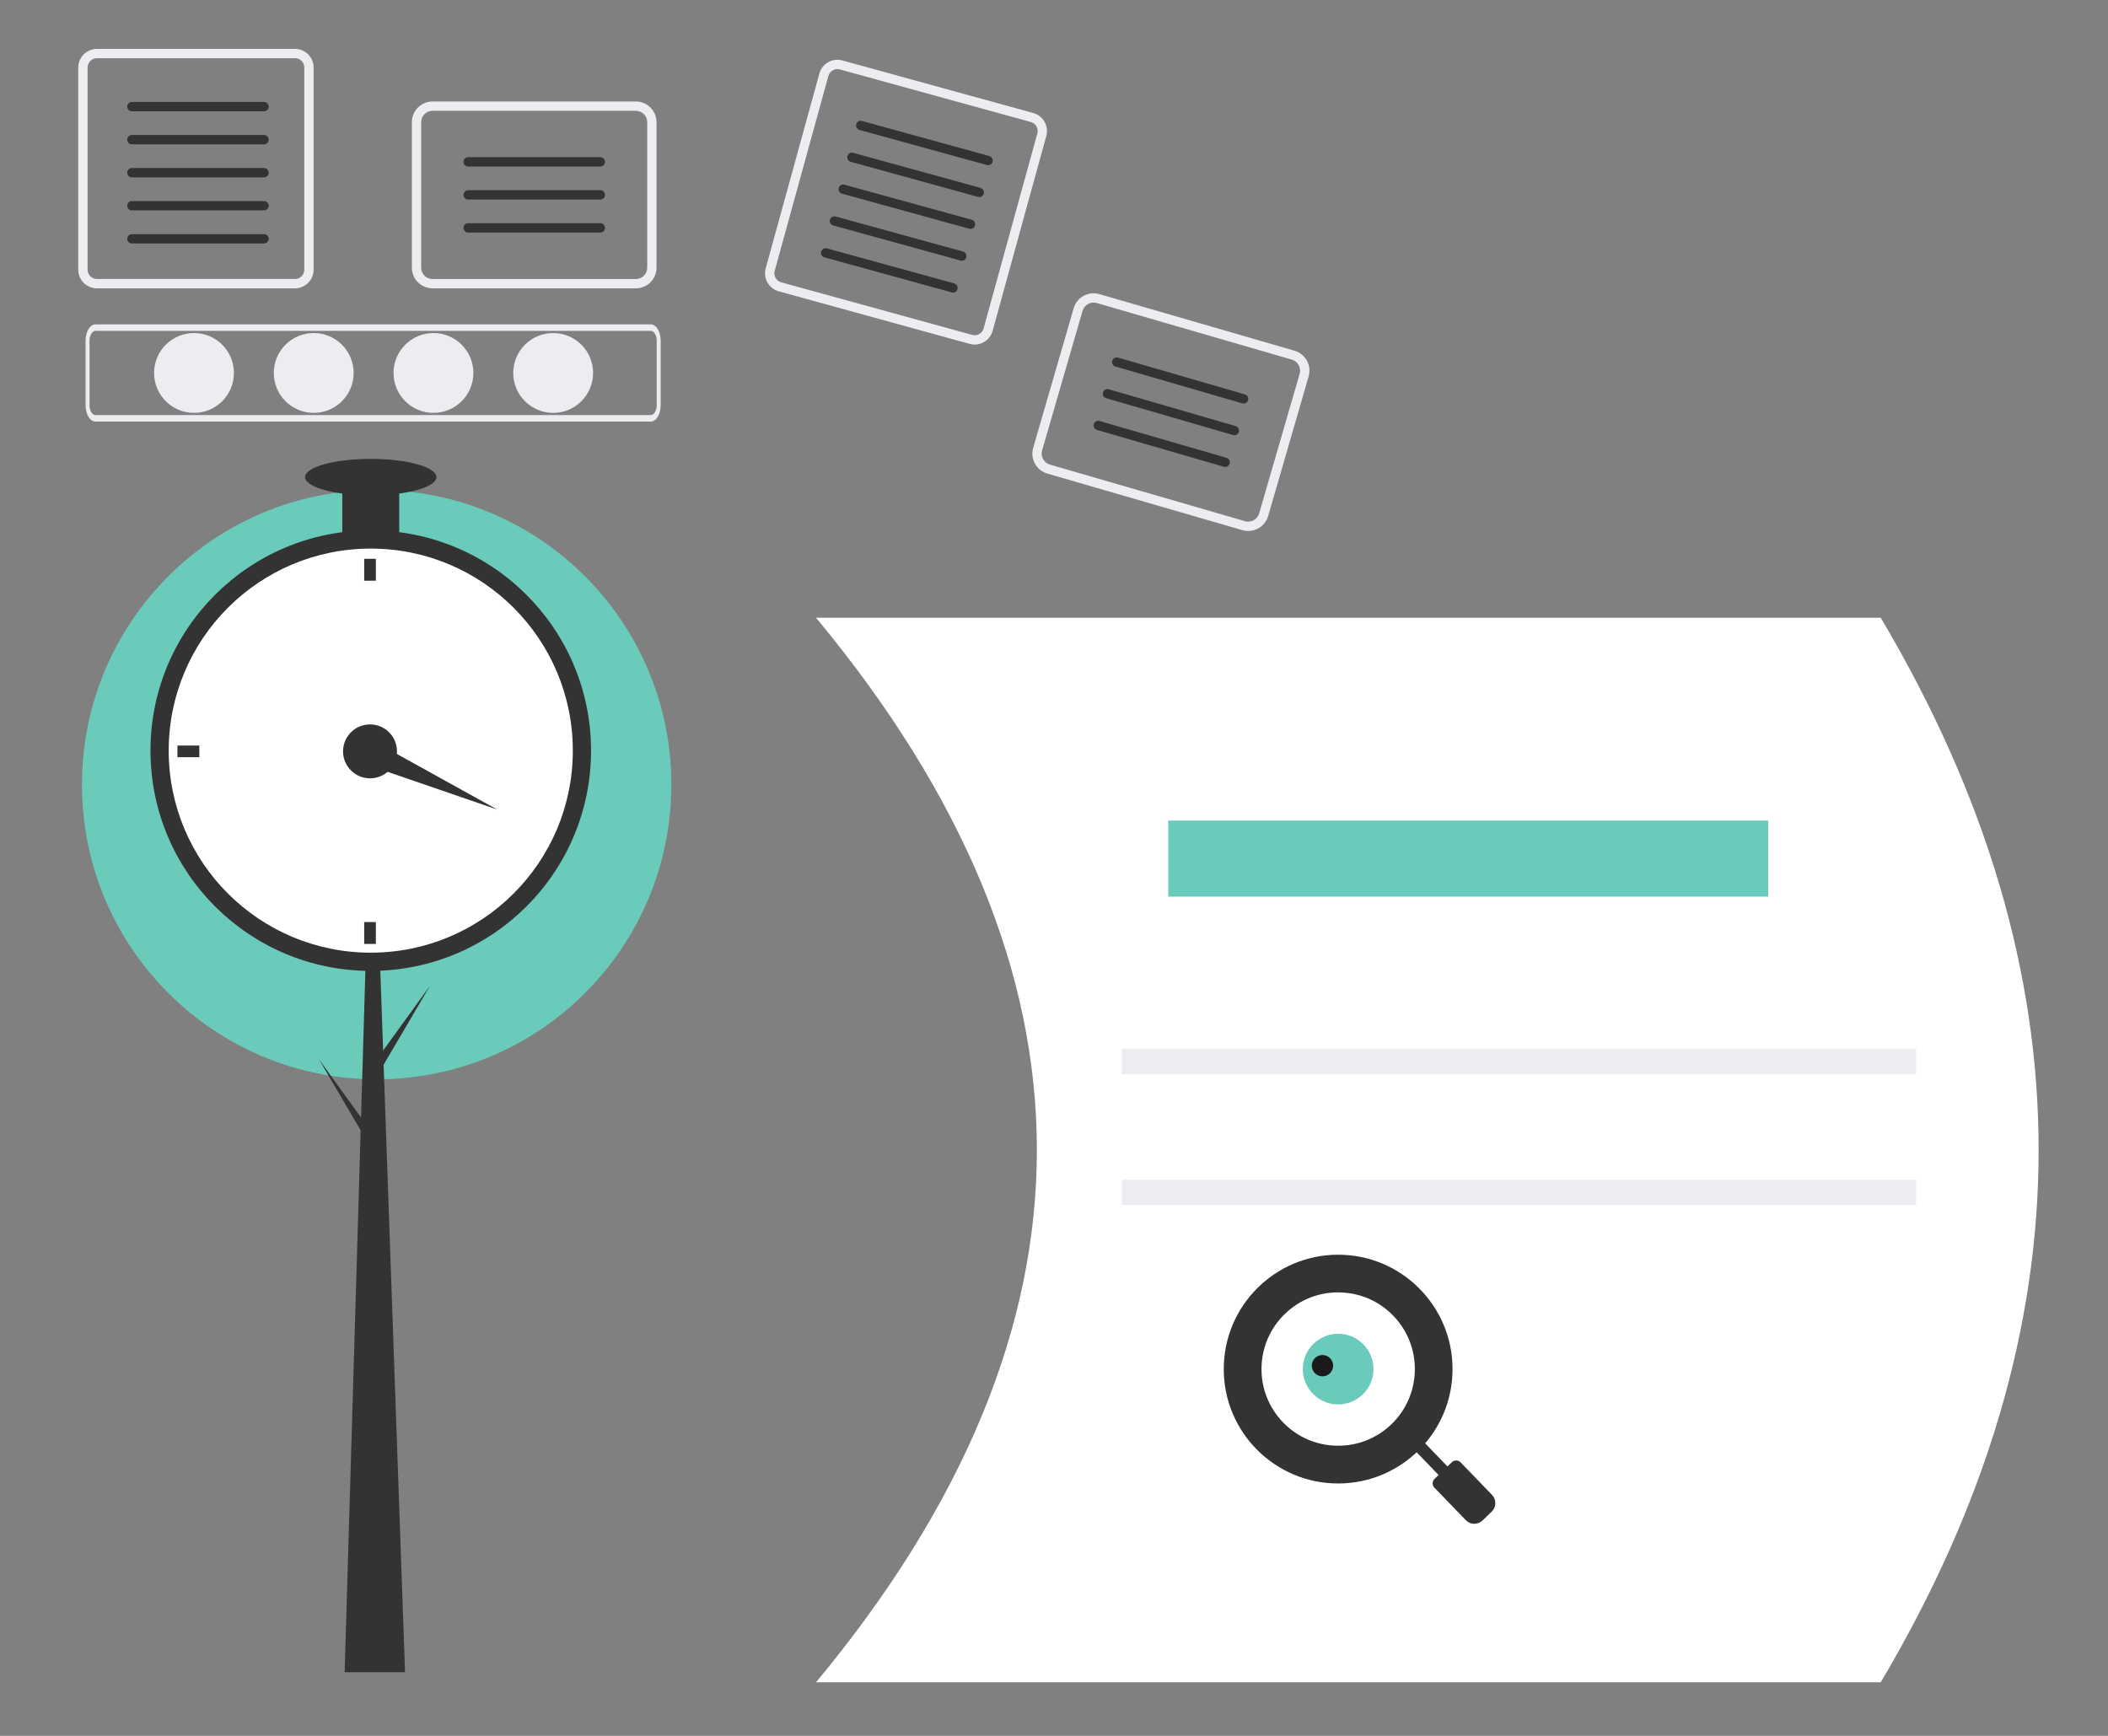 <?xml version="1.0" encoding="UTF-8"?><svg id="Layer_1" xmlns="http://www.w3.org/2000/svg" viewBox="0 0 340 280"><rect x="0" y="0" width="340" height="280" fill="#808080" stroke="none"/><defs><style>.cls-1{fill:#fff;}.cls-2{fill:#ececf1;}.cls-3{fill:#333;}.cls-4{fill:#1a1a1a;}.cls-5{fill:#6bcbba;}</style></defs><g><path class="cls-1" d="M131.62,271.36h171.72c33.96-57.24,33.96-114.48,0-171.72H131.62c47.49,57.24,47.49,114.48,0,171.72Z"/><rect class="cls-5" x="188.43" y="132.36" width="96.76" height="12.27"/><rect class="cls-2" x="180.94" y="169.15" width="128.11" height="4.09"/><rect class="cls-2" x="180.94" y="190.28" width="128.11" height="4.09"/></g><circle class="cls-5" cx="60.75" cy="126.57" r="47.53"/><polygon class="cls-3" points="65.33 269.73 55.59 269.73 60.03 119.41 65.33 269.73"/><polygon class="cls-3" points="60.86 170.74 69.36 159 60.75 173.65 59.82 172.02 60.86 170.74"/><polygon class="cls-3" points="59.93 182.61 51.44 170.86 60.05 185.52 60.98 183.89 59.93 182.61"/><g><circle class="cls-2" cx="31.29" cy="60.16" r="6.44"/><circle class="cls-2" cx="50.6" cy="60.16" r="6.44"/><circle class="cls-2" cx="69.91" cy="60.16" r="6.44"/><circle class="cls-2" cx="89.22" cy="60.16" r="6.44"/><path class="cls-2" d="M104.95,68H15.41c-.89,0-1.61-1.17-1.61-2.62v-10.44c0-1.45,.72-2.62,1.61-2.62H104.95c.89,0,1.61,1.17,1.61,2.62v10.44c0,1.45-.72,2.62-1.61,2.62ZM15.41,53.37c-.53,0-.97,.7-.97,1.57v10.44c0,.87,.43,1.57,.97,1.57H104.95c.53,0,.97-.7,.97-1.57v-10.44c0-.87-.43-1.57-.97-1.57H15.41Z"/><path class="cls-2" d="M47.58,9.38c.83,0,1.5,.67,1.5,1.5V43.5c0,.83-.67,1.5-1.5,1.5H15.63c-.83,0-1.5-.67-1.5-1.5V10.89c0-.83,.67-1.5,1.5-1.5h31.94m0-1.5H15.63c-1.66,0-3.01,1.35-3.01,3.01V43.5c0,1.66,1.35,3.01,3.01,3.01h31.94c1.66,0,3.01-1.35,3.01-3.01V10.89c0-1.66-1.35-3.01-3.01-3.01h0Z"/><path class="cls-3" d="M42.6,17.95H21.28c-.42,0-.75-.33-.76-.75,0-.42,.33-.75,.75-.76,0,0,0,0,0,0h21.31c.42,0,.75,.33,.76,.75,0,.42-.33,.75-.75,.76,0,0,0,0,0,0h0Z"/><path class="cls-3" d="M42.6,23.28H21.28c-.42,0-.75-.33-.76-.75,0-.42,.33-.75,.75-.76,0,0,0,0,0,0h21.31c.42,0,.75,.33,.76,.75,0,.42-.33,.75-.75,.76,0,0,0,0,0,0h0Z"/><path class="cls-3" d="M42.6,28.61H21.28c-.42,0-.75-.33-.76-.75,0-.42,.33-.75,.75-.76,0,0,0,0,0,0h21.31c.42,0,.75,.33,.76,.75,0,.42-.33,.75-.75,.76,0,0,0,0,0,0h0Z"/><path class="cls-3" d="M42.6,33.94H21.28c-.42,0-.75-.33-.76-.75,0-.42,.33-.75,.75-.76,0,0,0,0,0,0h21.31c.42,0,.75,.33,.76,.75,0,.42-.33,.75-.75,.76,0,0,0,0,0,0h0Z"/><path class="cls-3" d="M42.6,39.27H21.28c-.42,0-.75-.34-.75-.75,0-.42,.34-.75,.75-.75h21.31c.42,0,.75,.34,.75,.75,0,.41-.34,.75-.75,.75h0Z"/><g><path class="cls-2" d="M166.26,19.68c.8,.22,1.27,1.05,1.05,1.85l-8.66,31.44c-.22,.8-1.05,1.27-1.85,1.05l-30.8-8.48c-.8-.22-1.27-1.05-1.05-1.85l8.66-31.44c.22-.8,1.05-1.27,1.85-1.05l30.8,8.48m.4-1.45l-30.8-8.48c-1.6-.44-3.26,.5-3.7,2.1h0s-8.66,31.44-8.66,31.44c-.44,1.6,.5,3.26,2.1,3.7h0l30.8,8.48c1.6,.44,3.26-.5,3.7-2.1h0s8.66-31.44,8.66-31.44c.44-1.6-.5-3.26-2.1-3.7h0Z"/><path class="cls-3" d="M159.18,26.62l-20.55-5.66c-.4-.11-.64-.52-.53-.92s.52-.64,.92-.53c0,0,0,0,0,0l20.55,5.66c.4,.11,.63,.53,.52,.93-.11,.4-.52,.63-.92,.52h0Z"/><path class="cls-3" d="M157.76,31.76l-20.55-5.66c-.4-.11-.64-.52-.53-.92s.52-.64,.92-.53c0,0,0,0,0,0l20.55,5.66c.4,.11,.63,.53,.52,.93-.11,.4-.52,.63-.92,.52h0Z"/><path class="cls-3" d="M156.35,36.9l-20.55-5.66c-.4-.11-.64-.52-.53-.92s.52-.64,.92-.53c0,0,0,0,0,0l20.55,5.66c.4,.11,.63,.53,.52,.93-.11,.4-.52,.63-.92,.52h0Z"/><path class="cls-3" d="M154.94,42.03l-20.55-5.66c-.4-.11-.64-.52-.53-.92s.52-.64,.92-.53c0,0,0,0,0,0l20.55,5.66c.4,.11,.63,.53,.52,.93-.11,.4-.52,.63-.92,.52h0Z"/><path class="cls-3" d="M153.52,47.17l-20.55-5.66c-.4-.11-.64-.52-.53-.92,.11-.4,.52-.64,.92-.53h0s20.55,5.66,20.55,5.66c.4,.11,.64,.53,.52,.93-.11,.4-.52,.63-.92,.52h0Z"/></g><path class="cls-2" d="M102.55,46.51h-32.78c-1.85,0-3.34-1.5-3.34-3.34V19.71c0-1.85,1.5-3.34,3.34-3.34h32.78c1.85,0,3.34,1.5,3.34,3.34v23.46c0,1.85-1.5,3.34-3.34,3.34Zm-32.78-28.64c-1.02,0-1.84,.82-1.84,1.84v23.46c0,1.02,.82,1.84,1.84,1.84h32.78c1.02,0,1.84-.82,1.84-1.84V19.71c0-1.02-.82-1.84-1.84-1.84h-32.78Z"/><path class="cls-3" d="M96.82,26.86h-21.31c-.42,0-.75-.34-.75-.76,0-.41,.34-.75,.75-.75h21.31c.42,0,.75,.33,.76,.75s-.33,.75-.75,.76c0,0,0,0,0,0Z"/><path class="cls-3" d="M96.82,32.19h-21.31c-.42,0-.75-.34-.75-.76,0-.41,.34-.75,.75-.75h21.31c.42,0,.75,.33,.76,.75s-.33,.75-.75,.76c0,0,0,0,0,0Z"/><path class="cls-3" d="M96.82,37.51h-21.31c-.42,0-.75-.34-.75-.76,0-.41,.34-.75,.75-.75h21.31c.42,0,.75,.33,.76,.75s-.33,.75-.75,.76c0,0,0,0,0,0Z"/><g><path class="cls-2" d="M200.4,85.52l-31.48-9.13c-1.77-.52-2.79-2.37-2.28-4.14l6.53-22.53c.52-1.77,2.37-2.79,4.14-2.28l31.48,9.13c1.77,.52,2.79,2.37,2.28,4.14l-6.53,22.53c-.52,1.77-2.37,2.79-4.14,2.28Zm-23.51-36.64c-.98-.28-1.99,.28-2.28,1.25l-6.53,22.53c-.28,.98,.28,1.99,1.25,2.28l31.48,9.13c.98,.28,1.99-.28,2.28-1.25l6.53-22.53c.28-.98-.28-1.99-1.25-2.28l-31.48-9.13Z"/><path class="cls-3" d="M200.37,65.06l-20.47-5.94c-.4-.12-.63-.53-.51-.93s.53-.63,.93-.51l20.47,5.94c.4,.12,.63,.53,.51,.93-.12,.4-.53,.63-.93,.51h0Z"/><path class="cls-3" d="M198.88,70.17l-20.47-5.94c-.4-.12-.63-.53-.51-.93,.12-.4,.53-.63,.93-.51l20.47,5.94c.4,.12,.63,.53,.51,.93s-.53,.63-.93,.51h0Z"/><path class="cls-3" d="M197.4,75.29l-20.47-5.94c-.4-.12-.63-.53-.51-.93s.53-.63,.93-.51l20.47,5.94c.4,.12,.63,.53,.51,.93-.12,.4-.53,.63-.93,.51Z"/></g></g><g><circle class="cls-3" cx="59.8" cy="121.08" r="35.53"/><circle class="cls-1" cx="59.8" cy="121.08" r="32.59"/><circle class="cls-3" cx="59.68" cy="121.2" r="4.35"/><rect class="cls-3" x="58.74" y="90.14" width="1.88" height="3.53"/><rect class="cls-3" x="58.74" y="148.73" width="1.88" height="3.53"/><rect class="cls-3" x="28.62" y="120.26" width="3.53" height="1.88"/><polygon class="cls-3" points="58.42 123.09 60.03 119.41 80.19 130.58 58.42 123.09"/><rect class="cls-3" x="55.21" y="76.96" width="9.18" height="10.59"/><ellipse class="cls-3" cx="59.8" cy="76.96" rx="10.59" ry="2.94"/></g><g><g><circle class="cls-3" cx="215.83" cy="220.84" r="18.45"/><g><circle class="cls-1" cx="215.83" cy="220.84" r="13.36"/><path class="cls-3" d="M215.84,235.19c-.09,0-.18,0-.27,0-3.83-.07-7.41-1.63-10.08-4.39-2.66-2.76-4.09-6.39-4.02-10.23,.07-3.83,1.63-7.41,4.39-10.08,2.76-2.66,6.39-4.09,10.23-4.02,3.83,.07,7.41,1.63,10.08,4.39,2.66,2.76,4.09,6.39,4.02,10.23-.07,3.83-1.63,7.41-4.39,10.08-2.7,2.6-6.23,4.02-9.96,4.02Zm-.01-26.73c-3.22,0-6.26,1.23-8.58,3.47-2.38,2.29-3.72,5.38-3.78,8.68-.06,3.3,1.17,6.43,3.46,8.81,2.29,2.38,5.38,3.72,8.68,3.78,3.3,.06,6.43-1.17,8.81-3.46,2.38-2.29,3.72-5.38,3.78-8.68,.06-3.3-1.17-6.43-3.46-8.81-2.29-2.38-5.38-3.72-8.68-3.78-.08,0-.15,0-.23,0Z"/></g></g><rect class="cls-3" x="230.25" y="232.42" width="1.99" height="6.5" transform="translate(-98.81 226.55) rotate(-43.96)"/><g><path class="cls-3" d="M235.29,236.76h2.05c.5,0,.91,.41,.91,.91v7.29h-3.88v-7.29c0-.5,.41-.91,.91-.91Z" transform="translate(573.63 250.2) rotate(136.04)"/><path class="cls-3" d="M237.8,245.79s-.02,0-.04,0c-.51,0-.98-.22-1.34-.58l-5.07-5.25c-.38-.4-.37-1.03,.03-1.41l2.79-2.69c.19-.18,.45-.28,.71-.28,.26,0,.52,.11,.7,.3l5.07,5.25c.35,.37,.54,.85,.53,1.36,0,.51-.22,.98-.58,1.34l-1.48,1.43c-.36,.34-.83,.53-1.32,.53Zm-.06-1.97h0Zm-4.25-4.54l4.32,4.48,1.36-1.31-4.32-4.48-1.36,1.31Z"/></g><g><circle class="cls-5" cx="215.83" cy="220.84" r="5.7"/><path id="path18" class="cls-4" d="M211.58,220.29c0-.95,.77-1.72,1.72-1.72,.95,0,1.72,.77,1.72,1.72,0,.95-.77,1.72-1.72,1.72s-1.72-.77-1.72-1.72"/></g></g></svg>
